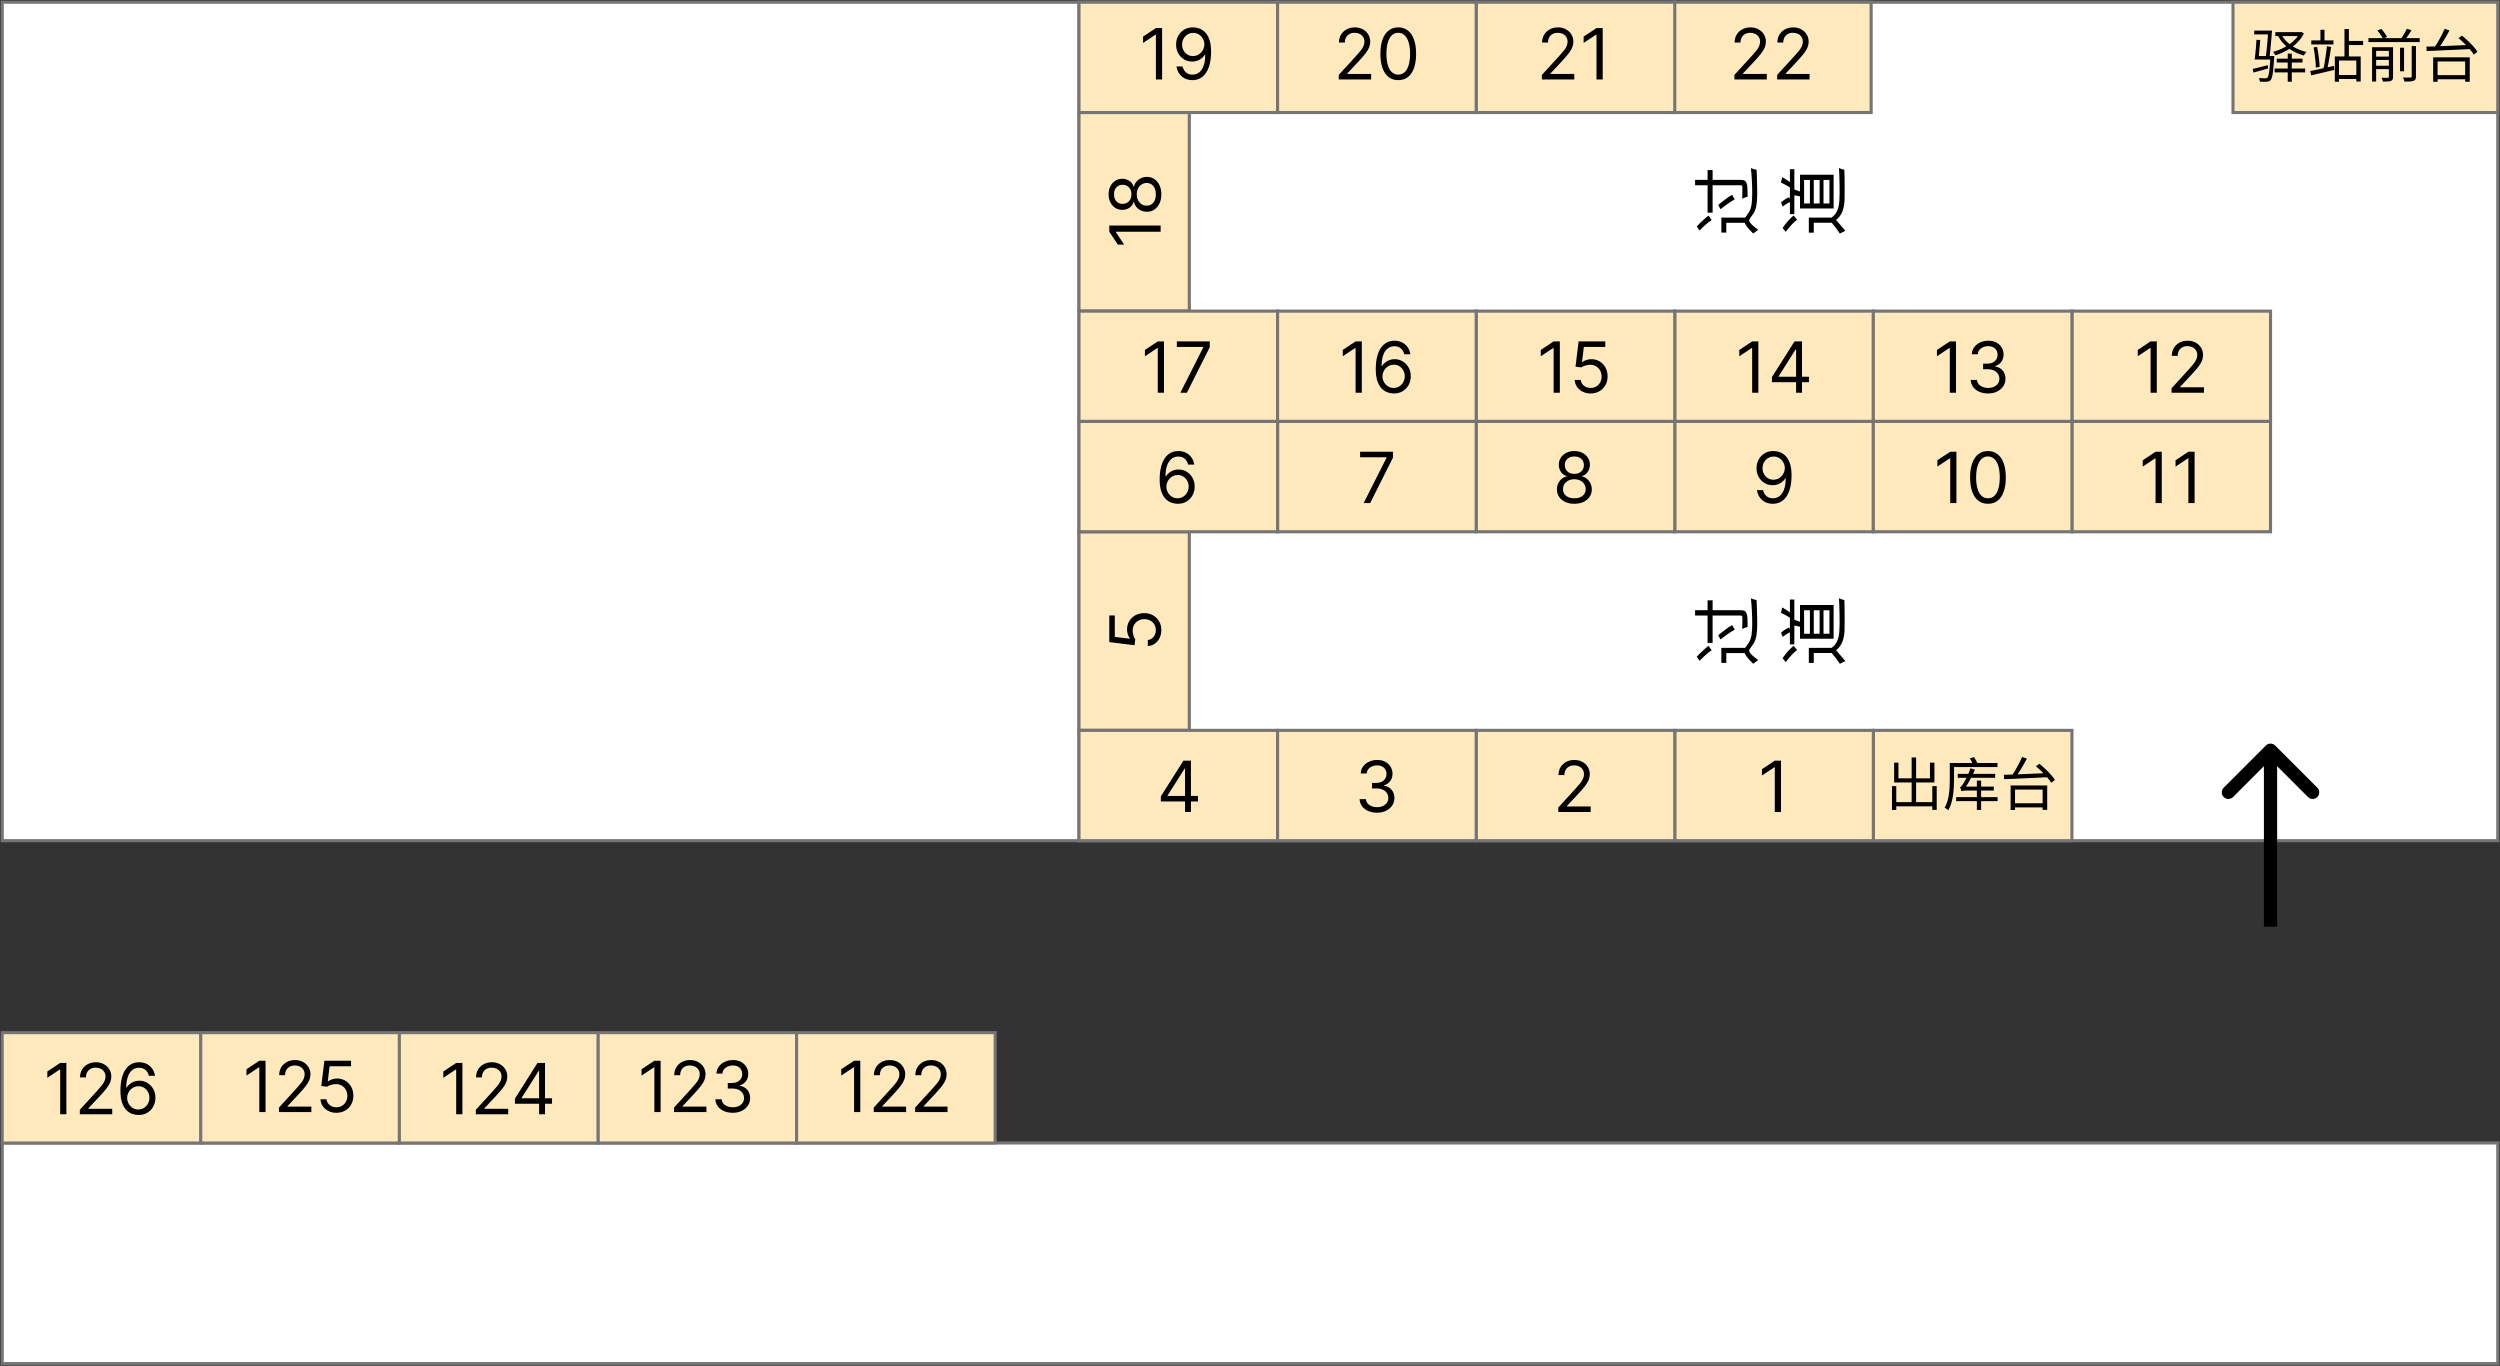 <svg width="1133" height="619" viewBox="0 0 1133 619" fill="none" xmlns="http://www.w3.org/2000/svg">
<rect x="0" y="0" width="1133" height="619" fill="#333333" stroke="none"/>
<rect x="489" y="1" width="643" height="380" fill="white" stroke="#757575" stroke-width="1.413"/>
<rect x="1" y="1" width="488" height="380" fill="white" stroke="#757575" stroke-width="1.413"/>
<rect x="1" y="518" width="1131" height="100" fill="white" stroke="#757575" stroke-width="1.413"/>
<rect x="849" y="331" width="90" height="50" fill="#FFE9BD" stroke="#757575" stroke-width="1.413"/>
<rect x="1012" y="1" width="120" height="50" fill="#FFE9BD" stroke="#757575" stroke-width="1.413"/>
<path d="M858.4 363.518H876.756V365.442H858.4V363.518ZM866.356 343.29H868.384L868.384 364.636H866.356L866.356 343.29ZM857.438 356.29H859.388V367.08H857.438V356.29ZM875.716 356.29H877.718V367.028H875.716V356.29ZM858.426 345.63H860.376V352.728H874.65V345.63H876.678V354.6H858.426L858.426 345.63ZM887.26 350.726L904.212 350.726V352.494L887.26 352.494V350.726ZM886.532 361.256L905.304 361.256V363.076L886.532 363.076V361.256ZM895.918 353.768H897.842L897.842 367.054H895.918L895.918 353.768ZM888.95 358.63C888.915 358.491 888.855 358.309 888.768 358.084C888.699 357.841 888.621 357.599 888.534 357.356C888.447 357.113 888.361 356.905 888.274 356.732C888.517 356.68 888.751 356.524 888.976 356.264C889.201 355.987 889.444 355.631 889.704 355.198C889.843 355.007 890.042 354.678 890.302 354.21C890.579 353.725 890.883 353.161 891.212 352.52C891.541 351.861 891.862 351.159 892.174 350.414C892.503 349.669 892.789 348.915 893.032 348.152L895.034 348.854C894.601 349.894 894.115 350.943 893.578 352C893.058 353.04 892.512 354.037 891.94 354.99C891.368 355.926 890.805 356.775 890.25 357.538V357.564C890.25 357.564 890.181 357.599 890.042 357.668C889.921 357.737 889.773 357.833 889.6 357.954C889.427 358.058 889.271 358.171 889.132 358.292C889.011 358.413 888.95 358.526 888.95 358.63ZM888.95 358.63V357.096L890.068 356.498H903.588V358.266H891.394C890.735 358.266 890.189 358.301 889.756 358.37C889.34 358.439 889.071 358.526 888.95 358.63ZM884.608 345.786L905.252 345.786V347.632L884.608 347.632V345.786ZM883.646 345.786H885.57V353.3C885.57 354.305 885.535 355.406 885.466 356.602C885.414 357.798 885.301 359.029 885.128 360.294C884.955 361.542 884.695 362.755 884.348 363.934C884.001 365.113 883.542 366.205 882.97 367.21C882.866 367.089 882.71 366.95 882.502 366.794C882.294 366.655 882.086 366.517 881.878 366.378C881.67 366.239 881.479 366.144 881.306 366.092C881.843 365.156 882.268 364.151 882.58 363.076C882.892 361.984 883.126 360.866 883.282 359.722C883.438 358.578 883.533 357.46 883.568 356.368C883.62 355.259 883.646 354.236 883.646 353.3V345.786ZM892.694 343.654L894.592 343.16C894.939 343.611 895.268 344.131 895.58 344.72C895.892 345.292 896.117 345.786 896.256 346.202L894.254 346.8C894.133 346.384 893.925 345.881 893.63 345.292C893.353 344.685 893.041 344.139 892.694 343.654ZM912.116 364.038H926.754V365.91H912.116V364.038ZM911.206 355.978H927.794L927.794 367.028H925.714V357.85H913.208V367.08H911.206V355.978ZM916.432 343.056L918.59 343.81C918.07 344.815 917.489 345.864 916.848 346.956C916.224 348.031 915.591 349.071 914.95 350.076C914.309 351.064 913.693 351.939 913.104 352.702L911.388 351.974C911.977 351.211 912.584 350.319 913.208 349.296C913.832 348.256 914.421 347.19 914.976 346.098C915.548 345.006 916.033 343.992 916.432 343.056ZM922.698 347.268L924.232 346.15C925.116 346.843 926.017 347.623 926.936 348.49C927.855 349.339 928.695 350.206 929.458 351.09C930.238 351.957 930.853 352.745 931.304 353.456L929.614 354.756C929.198 354.045 928.609 353.248 927.846 352.364C927.101 351.48 926.277 350.596 925.376 349.712C924.475 348.811 923.582 347.996 922.698 347.268ZM908.138 351.142C909.369 351.107 910.773 351.064 912.35 351.012C913.927 350.943 915.609 350.873 917.394 350.804C919.197 350.735 921.034 350.657 922.906 350.57C924.795 350.483 926.659 350.405 928.496 350.336L928.392 352.208C926.572 352.312 924.735 352.407 922.88 352.494C921.043 352.563 919.24 352.641 917.472 352.728C915.704 352.815 914.04 352.893 912.48 352.962C910.92 353.014 909.525 353.066 908.294 353.118L908.138 351.142Z" fill="black"/>
<path d="M1028.97 25.38L1030.69 25.38C1030.69 25.38 1030.69 25.484 1030.69 25.692C1030.69 25.9 1030.68 26.065 1030.66 26.186C1030.52 28.439 1030.37 30.251 1030.22 31.62C1030.08 32.989 1029.91 34.038 1029.72 34.766C1029.53 35.494 1029.31 36.005 1029.05 36.3C1028.82 36.56 1028.58 36.733 1028.32 36.82C1028.06 36.924 1027.74 36.993 1027.36 37.028C1027.01 37.063 1026.55 37.08 1025.98 37.08C1025.43 37.08 1024.83 37.054 1024.19 37.002C1024.17 36.777 1024.12 36.499 1024.03 36.17C1023.94 35.858 1023.83 35.598 1023.69 35.39C1024.33 35.442 1024.92 35.468 1025.46 35.468C1026.01 35.485 1026.41 35.494 1026.66 35.494C1026.86 35.494 1027.04 35.477 1027.18 35.442C1027.33 35.425 1027.46 35.347 1027.57 35.208C1027.79 35 1027.98 34.567 1028.14 33.908C1028.29 33.232 1028.44 32.235 1028.58 30.918C1028.72 29.583 1028.85 27.841 1028.97 25.692V25.38ZM1020.91 31.23C1021.79 31.039 1022.83 30.797 1024.03 30.502C1025.24 30.19 1026.48 29.861 1027.75 29.514L1027.93 31.022C1026.77 31.351 1025.62 31.681 1024.47 32.01C1023.33 32.322 1022.27 32.608 1021.3 32.868L1020.91 31.23ZM1021.61 13.862L1028.48 13.862V15.578L1021.61 15.578V13.862ZM1027.96 13.862L1029.67 13.862C1029.6 14.815 1029.52 15.829 1029.44 16.904C1029.35 17.979 1029.26 19.053 1029.15 20.128C1029.07 21.203 1028.97 22.225 1028.87 23.196C1028.78 24.149 1028.68 24.99 1028.58 25.718L1026.86 25.822C1026.97 25.059 1027.07 24.193 1027.18 23.222C1027.3 22.234 1027.4 21.203 1027.49 20.128C1027.59 19.036 1027.68 17.953 1027.75 16.878C1027.83 15.803 1027.9 14.798 1027.96 13.862ZM1022.63 18.022L1024.34 18.126C1024.27 19.079 1024.19 20.102 1024.08 21.194C1024 22.286 1023.9 23.343 1023.8 24.366C1023.69 25.371 1023.59 26.247 1023.48 26.992L1021.82 26.992C1021.92 26.229 1022.03 25.328 1022.13 24.288C1022.24 23.248 1022.33 22.182 1022.42 21.09C1022.5 19.981 1022.57 18.958 1022.63 18.022ZM1022.39 25.406L1029.15 25.406V26.992L1022.39 26.992V25.406ZM1031.18 14.564L1042.62 14.564V16.332L1031.18 16.332V14.564ZM1042.26 14.564H1042.59L1042.93 14.486L1044.13 15.11C1043.52 16.375 1042.75 17.528 1041.81 18.568C1040.9 19.608 1039.86 20.544 1038.69 21.376C1037.53 22.208 1036.31 22.936 1035.03 23.56C1033.76 24.167 1032.49 24.669 1031.21 25.068C1031.1 24.825 1030.95 24.548 1030.74 24.236C1030.53 23.924 1030.33 23.681 1030.14 23.508C1031.35 23.179 1032.58 22.745 1033.81 22.208C1035.04 21.653 1036.2 21.012 1037.29 20.284C1038.38 19.539 1039.35 18.715 1040.2 17.814C1041.07 16.913 1041.75 15.933 1042.26 14.876V14.564ZM1033.73 15.344C1034.42 16.679 1035.34 17.892 1036.48 18.984C1037.63 20.076 1038.95 21.012 1040.44 21.792C1041.94 22.555 1043.56 23.144 1045.3 23.56C1045.16 23.681 1045.01 23.837 1044.86 24.028C1044.7 24.219 1044.55 24.418 1044.41 24.626C1044.28 24.817 1044.16 24.999 1044.08 25.172C1042.31 24.669 1040.66 23.985 1039.14 23.118C1037.63 22.251 1036.28 21.211 1035.11 19.998C1033.93 18.767 1032.97 17.398 1032.22 15.89L1033.73 15.344ZM1031.83 26.576L1043.5 26.576V28.344L1031.83 28.344V26.576ZM1030.84 31.048L1044.7 31.048V32.816L1030.84 32.816V31.048ZM1036.8 24.288L1038.64 24.288V37.028L1036.8 37.028V24.288ZM1047.48 18.308L1057.52 18.308V20.154L1047.48 20.154V18.308ZM1051.62 13.498L1053.46 13.498V19.244L1051.62 19.244V13.498ZM1063.5 18.542L1070.96 18.542V20.414L1063.5 20.414V18.542ZM1059.03 33.986L1068.85 33.986V35.806L1059.03 35.806V33.986ZM1062.51 13.134L1064.51 13.134V26.394L1062.51 26.394V13.134ZM1058.14 25.588L1069.87 25.588V36.95H1067.89V27.434L1060.04 27.434V37.054H1058.14V25.588ZM1046.99 32.192C1047.89 32.019 1048.92 31.811 1050.08 31.568C1051.24 31.308 1052.48 31.031 1053.8 30.736C1055.12 30.441 1056.43 30.147 1057.73 29.852L1057.91 31.672C1056.68 31.949 1055.44 32.244 1054.19 32.556C1052.94 32.851 1051.74 33.137 1050.58 33.414C1049.43 33.674 1048.38 33.917 1047.43 34.142L1046.99 32.192ZM1048.5 21.506L1050.08 21.22C1050.31 22.173 1050.5 23.196 1050.65 24.288C1050.83 25.38 1050.97 26.455 1051.07 27.512C1051.17 28.552 1051.23 29.488 1051.23 30.32L1049.54 30.632C1049.54 29.8 1049.48 28.864 1049.38 27.824C1049.29 26.767 1049.17 25.692 1049.02 24.6C1048.86 23.508 1048.69 22.477 1048.5 21.506ZM1054.55 20.934L1056.45 21.298C1056.31 22.39 1056.14 23.551 1055.93 24.782C1055.74 25.995 1055.53 27.174 1055.31 28.318C1055.1 29.462 1054.89 30.459 1054.68 31.308L1053.05 30.944C1053.2 30.285 1053.35 29.54 1053.49 28.708C1053.64 27.876 1053.78 27.009 1053.9 26.108C1054.04 25.189 1054.16 24.288 1054.27 23.404C1054.39 22.52 1054.48 21.697 1054.55 20.934ZM1073.38 17.268L1096.62 17.268V19.062L1073.38 19.062V17.268ZM1076.06 25.64L1083.36 25.64V27.174L1076.06 27.174V25.64ZM1076.06 29.8L1083.36 29.8V31.334L1076.06 31.334V29.8ZM1087.7 21.636H1089.52V32.296L1087.7 32.296V21.636ZM1082.63 21.402L1084.53 21.402V34.844C1084.53 35.329 1084.46 35.711 1084.32 35.988C1084.2 36.265 1083.96 36.482 1083.6 36.638C1083.23 36.794 1082.76 36.889 1082.17 36.924C1081.59 36.959 1080.87 36.976 1079.98 36.976C1079.93 36.733 1079.83 36.439 1079.7 36.092C1079.57 35.763 1079.44 35.477 1079.31 35.234C1079.96 35.251 1080.56 35.26 1081.1 35.26C1081.64 35.277 1081.99 35.277 1082.17 35.26C1082.36 35.26 1082.48 35.225 1082.53 35.156C1082.6 35.087 1082.63 34.974 1082.63 34.818V21.402ZM1092.98 20.856L1094.91 20.856V34.662C1094.91 35.217 1094.83 35.641 1094.67 35.936C1094.52 36.248 1094.23 36.482 1093.81 36.638C1093.42 36.794 1092.88 36.889 1092.2 36.924C1091.54 36.976 1090.71 36.993 1089.71 36.976C1089.65 36.716 1089.56 36.404 1089.42 36.04C1089.28 35.693 1089.14 35.381 1089 35.104C1089.78 35.139 1090.49 35.156 1091.14 35.156C1091.78 35.156 1092.21 35.147 1092.44 35.13C1092.64 35.13 1092.78 35.095 1092.85 35.026C1092.94 34.957 1092.98 34.827 1092.98 34.636V20.856ZM1077.41 13.784L1079.23 13.134C1079.73 13.671 1080.22 14.287 1080.71 14.98C1081.2 15.673 1081.57 16.271 1081.83 16.774L1079.9 17.502C1079.7 16.999 1079.35 16.401 1078.86 15.708C1078.4 14.997 1077.91 14.356 1077.41 13.784ZM1090.8 13.03L1092.88 13.706C1092.39 14.521 1091.86 15.344 1091.29 16.176C1090.74 17.008 1090.23 17.727 1089.76 18.334L1088.02 17.71C1088.35 17.277 1088.68 16.791 1089.03 16.254C1089.38 15.699 1089.7 15.145 1089.99 14.59C1090.3 14.018 1090.57 13.498 1090.8 13.03ZM1075.02 21.402L1083.26 21.402V23.066L1076.86 23.066V36.95H1075.02V21.402ZM1103.62 34.038L1118.25 34.038V35.91L1103.62 35.91V34.038ZM1102.71 25.978L1119.29 25.978V37.028H1117.21V27.85L1104.71 27.85V37.08L1102.71 37.08V25.978ZM1107.93 13.056L1110.09 13.81C1109.57 14.815 1108.99 15.864 1108.35 16.956C1107.72 18.031 1107.09 19.071 1106.45 20.076C1105.81 21.064 1105.19 21.939 1104.6 22.702L1102.89 21.974C1103.48 21.211 1104.08 20.319 1104.71 19.296C1105.33 18.256 1105.92 17.19 1106.48 16.098C1107.05 15.006 1107.53 13.992 1107.93 13.056ZM1114.2 17.268L1115.73 16.15C1116.62 16.843 1117.52 17.623 1118.44 18.49C1119.35 19.339 1120.2 20.206 1120.96 21.09C1121.74 21.957 1122.35 22.745 1122.8 23.456L1121.11 24.756C1120.7 24.045 1120.11 23.248 1119.35 22.364C1118.6 21.48 1117.78 20.596 1116.88 19.712C1115.97 18.811 1115.08 17.996 1114.2 17.268ZM1099.64 21.142C1100.87 21.107 1102.27 21.064 1103.85 21.012C1105.43 20.943 1107.11 20.873 1108.89 20.804C1110.7 20.735 1112.53 20.657 1114.41 20.57C1116.3 20.483 1118.16 20.405 1120 20.336L1119.89 22.208C1118.07 22.312 1116.23 22.407 1114.38 22.494C1112.54 22.563 1110.74 22.641 1108.97 22.728C1107.2 22.815 1105.54 22.893 1103.98 22.962C1102.42 23.014 1101.02 23.066 1099.79 23.118L1099.64 21.142Z" fill="black"/>
<rect width="90" height="50" transform="matrix(1 -5.61079e-08 -5.51826e-08 -1 361 518)" fill="#FFE9BD" stroke="#757575" stroke-width="1.377"/>
<rect width="90" height="50" transform="matrix(1 -5.61079e-08 -5.51826e-08 -1 271 518)" fill="#FFE9BD" stroke="#757575" stroke-width="1.377"/>
<path d="M389.886 480.727L389.886 504L387.068 504L387.068 483.682L386.932 483.682L381.25 487.455L381.25 484.591L387.068 480.727L389.886 480.727ZM395.972 504L395.972 501.955L403.653 493.545C404.555 492.561 405.297 491.705 405.881 490.977C406.464 490.242 406.896 489.553 407.176 488.909C407.464 488.258 407.608 487.576 407.608 486.864C407.608 486.045 407.411 485.337 407.017 484.739C406.631 484.14 406.1 483.678 405.426 483.352C404.752 483.027 403.994 482.864 403.153 482.864C402.259 482.864 401.479 483.049 400.813 483.42C400.153 483.784 399.642 484.295 399.278 484.955C398.922 485.614 398.744 486.386 398.744 487.273L396.063 487.273C396.063 485.909 396.377 484.712 397.006 483.682C397.634 482.652 398.491 481.848 399.574 481.273C400.665 480.697 401.888 480.409 403.244 480.409C404.608 480.409 405.816 480.697 406.869 481.273C407.922 481.848 408.748 482.625 409.347 483.602C409.945 484.58 410.244 485.667 410.244 486.864C410.244 487.72 410.089 488.557 409.778 489.375C409.475 490.186 408.945 491.091 408.188 492.091C407.438 493.083 406.396 494.295 405.063 495.727L399.835 501.318L399.835 501.5L410.653 501.5L410.653 504L395.972 504ZM414.739 504L414.739 501.955L422.42 493.545C423.322 492.561 424.064 491.705 424.648 490.977C425.231 490.242 425.663 489.553 425.943 488.909C426.231 488.258 426.375 487.576 426.375 486.864C426.375 486.045 426.178 485.337 425.784 484.739C425.398 484.14 424.867 483.678 424.193 483.352C423.519 483.027 422.761 482.864 421.92 482.864C421.026 482.864 420.246 483.049 419.579 483.42C418.92 483.784 418.409 484.295 418.045 484.955C417.689 485.614 417.511 486.386 417.511 487.273L414.829 487.273C414.829 485.909 415.144 484.712 415.773 483.682C416.401 482.652 417.258 481.848 418.341 481.273C419.432 480.697 420.655 480.409 422.011 480.409C423.375 480.409 424.583 480.697 425.636 481.273C426.689 481.848 427.515 482.625 428.114 483.602C428.712 484.58 429.011 485.667 429.011 486.864C429.011 487.72 428.856 488.557 428.545 489.375C428.242 490.186 427.712 491.091 426.954 492.091C426.204 493.083 425.163 494.295 423.829 495.727L418.602 501.318L418.602 501.5L429.42 501.5L429.42 504L414.739 504Z" fill="black"/>
<path d="M299.386 480.727L299.386 504L296.568 504L296.568 483.682L296.432 483.682L290.75 487.455L290.75 484.591L296.568 480.727L299.386 480.727ZM305.472 504L305.472 501.955L313.153 493.545C314.055 492.561 314.797 491.705 315.381 490.977C315.964 490.242 316.396 489.553 316.676 488.909C316.964 488.258 317.108 487.576 317.108 486.864C317.108 486.045 316.911 485.337 316.517 484.739C316.131 484.14 315.6 483.678 314.926 483.352C314.252 483.027 313.494 482.864 312.653 482.864C311.759 482.864 310.979 483.049 310.313 483.42C309.653 483.784 309.142 484.295 308.778 484.955C308.422 485.614 308.244 486.386 308.244 487.273L305.563 487.273C305.563 485.909 305.877 484.712 306.506 483.682C307.134 482.652 307.991 481.848 309.074 481.273C310.165 480.697 311.388 480.409 312.744 480.409C314.108 480.409 315.316 480.697 316.369 481.273C317.422 481.848 318.248 482.625 318.847 483.602C319.445 484.58 319.744 485.667 319.744 486.864C319.744 487.72 319.589 488.557 319.278 489.375C318.975 490.186 318.445 491.091 317.688 492.091C316.938 493.083 315.896 494.295 314.563 495.727L309.335 501.318L309.335 501.5L320.153 501.5L320.153 504L305.472 504ZM332.102 504.318C330.602 504.318 329.265 504.061 328.091 503.545C326.924 503.03 325.996 502.314 325.307 501.398C324.625 500.473 324.254 499.402 324.193 498.182L327.057 498.182C327.117 498.932 327.375 499.58 327.829 500.125C328.284 500.663 328.879 501.08 329.614 501.375C330.348 501.67 331.163 501.818 332.057 501.818C333.057 501.818 333.943 501.644 334.716 501.295C335.489 500.947 336.095 500.462 336.534 499.841C336.973 499.22 337.193 498.5 337.193 497.682C337.193 496.826 336.981 496.072 336.557 495.42C336.133 494.761 335.511 494.246 334.693 493.875C333.875 493.504 332.875 493.318 331.693 493.318L329.829 493.318L329.829 490.818L331.693 490.818C332.617 490.818 333.428 490.652 334.125 490.318C334.829 489.985 335.379 489.515 335.773 488.909C336.174 488.303 336.375 487.591 336.375 486.773C336.375 485.985 336.201 485.299 335.852 484.716C335.504 484.133 335.011 483.678 334.375 483.352C333.746 483.027 333.004 482.864 332.148 482.864C331.345 482.864 330.587 483.011 329.875 483.307C329.17 483.595 328.595 484.015 328.148 484.568C327.701 485.114 327.458 485.773 327.42 486.545L324.693 486.545C324.739 485.326 325.106 484.258 325.795 483.341C326.485 482.417 327.386 481.697 328.5 481.182C329.621 480.667 330.852 480.409 332.193 480.409C333.633 480.409 334.867 480.701 335.898 481.284C336.928 481.86 337.72 482.621 338.273 483.568C338.826 484.515 339.102 485.538 339.102 486.636C339.102 487.947 338.758 489.064 338.068 489.989C337.386 490.913 336.458 491.553 335.284 491.909L335.284 492.091C336.754 492.333 337.901 492.958 338.727 493.966C339.553 494.966 339.966 496.205 339.966 497.682C339.966 498.947 339.621 500.083 338.932 501.091C338.25 502.091 337.318 502.879 336.136 503.455C334.955 504.03 333.61 504.318 332.102 504.318Z" fill="black"/>
<rect width="90" height="50" transform="matrix(1 -5.61079e-08 -5.51826e-08 -1 1 518)" fill="#FFE9BD" stroke="#757575" stroke-width="1.377"/>
<rect width="90" height="50" transform="matrix(1 -5.61079e-08 -5.51826e-08 -1 91 518)" fill="#FFE9BD" stroke="#757575" stroke-width="1.377"/>
<rect width="90" height="50" transform="matrix(1 -5.61079e-08 -5.51826e-08 -1 181 518)" fill="#FFE9BD" stroke="#757575" stroke-width="1.377"/>
<path d="M30.09 481.727L30.09 505L27.271 505L27.271 484.682L27.135 484.682L21.453 488.455L21.453 485.591L27.271 481.727L30.09 481.727ZM36.175 505L36.175 502.955L43.856 494.545C44.758 493.561 45.501 492.705 46.084 491.977C46.667 491.242 47.099 490.553 47.379 489.909C47.667 489.258 47.811 488.576 47.811 487.864C47.811 487.045 47.614 486.337 47.22 485.739C46.834 485.14 46.303 484.678 45.629 484.352C44.955 484.027 44.197 483.864 43.356 483.864C42.463 483.864 41.682 484.049 41.016 484.42C40.356 484.784 39.845 485.295 39.481 485.955C39.126 486.614 38.947 487.386 38.947 488.273L36.266 488.273C36.266 486.909 36.58 485.712 37.209 484.682C37.838 483.652 38.694 482.848 39.777 482.273C40.868 481.697 42.091 481.409 43.447 481.409C44.811 481.409 46.019 481.697 47.072 482.273C48.126 482.848 48.951 483.625 49.55 484.602C50.148 485.58 50.447 486.667 50.447 487.864C50.447 488.72 50.292 489.557 49.981 490.375C49.678 491.186 49.148 492.091 48.391 493.091C47.641 494.083 46.599 495.295 45.266 496.727L40.038 502.318L40.038 502.5L50.856 502.5L50.856 505L36.175 505ZM62.669 505.318C61.714 505.303 60.76 505.121 59.805 504.773C58.851 504.424 57.98 503.837 57.192 503.011C56.404 502.178 55.771 501.053 55.294 499.636C54.817 498.212 54.578 496.424 54.578 494.273C54.578 492.212 54.771 490.386 55.158 488.795C55.544 487.197 56.105 485.852 56.839 484.761C57.574 483.663 58.461 482.83 59.498 482.261C60.544 481.693 61.722 481.409 63.033 481.409C64.336 481.409 65.495 481.67 66.51 482.193C67.533 482.708 68.366 483.428 69.01 484.352C69.654 485.277 70.07 486.341 70.26 487.545L67.487 487.545C67.23 486.5 66.73 485.633 65.987 484.943C65.245 484.254 64.26 483.909 63.033 483.909C61.23 483.909 59.809 484.693 58.771 486.261C57.741 487.83 57.222 490.03 57.214 492.864L57.396 492.864C57.821 492.22 58.324 491.67 58.908 491.216C59.498 490.754 60.15 490.398 60.862 490.148C61.574 489.898 62.328 489.773 63.123 489.773C64.457 489.773 65.677 490.106 66.783 490.773C67.889 491.432 68.775 492.345 69.442 493.511C70.108 494.67 70.442 496 70.442 497.5C70.442 498.939 70.12 500.258 69.476 501.455C68.832 502.644 67.927 503.591 66.76 504.295C65.601 504.992 64.237 505.333 62.669 505.318ZM62.669 502.818C63.623 502.818 64.48 502.58 65.237 502.102C66.002 501.625 66.605 500.985 67.044 500.182C67.491 499.379 67.714 498.485 67.714 497.5C67.714 496.538 67.499 495.663 67.067 494.875C66.642 494.08 66.055 493.447 65.305 492.977C64.563 492.508 63.714 492.273 62.76 492.273C62.04 492.273 61.37 492.417 60.748 492.705C60.127 492.985 59.582 493.371 59.112 493.864C58.65 494.356 58.286 494.92 58.021 495.557C57.756 496.186 57.623 496.848 57.623 497.545C57.623 498.47 57.839 499.333 58.271 500.136C58.711 500.939 59.309 501.587 60.067 502.08C60.832 502.572 61.699 502.818 62.669 502.818Z" fill="black"/>
<path d="M120.34 480.727L120.34 504L117.521 504L117.521 483.682L117.385 483.682L111.703 487.455L111.703 484.591L117.521 480.727L120.34 480.727ZM126.425 504L126.425 501.955L134.107 493.545C135.008 492.561 135.75 491.705 136.334 490.977C136.917 490.242 137.349 489.553 137.629 488.909C137.917 488.258 138.061 487.576 138.061 486.864C138.061 486.045 137.864 485.337 137.47 484.739C137.084 484.14 136.554 483.678 135.879 483.352C135.205 483.027 134.447 482.864 133.607 482.864C132.713 482.864 131.932 483.049 131.266 483.42C130.607 483.784 130.095 484.295 129.732 484.955C129.375 485.614 129.197 486.386 129.197 487.273L126.516 487.273C126.516 485.909 126.83 484.712 127.459 483.682C128.088 482.652 128.944 481.848 130.027 481.273C131.118 480.697 132.341 480.409 133.697 480.409C135.061 480.409 136.269 480.697 137.322 481.273C138.375 481.848 139.201 482.625 139.8 483.602C140.398 484.58 140.697 485.667 140.697 486.864C140.697 487.72 140.542 488.557 140.232 489.375C139.929 490.186 139.398 491.091 138.641 492.091C137.891 493.083 136.849 494.295 135.516 495.727L130.288 501.318L130.288 501.5L141.107 501.5L141.107 504L126.425 504ZM152.464 504.318C151.131 504.318 149.93 504.053 148.862 503.523C147.794 502.992 146.938 502.265 146.294 501.341C145.65 500.417 145.298 499.364 145.237 498.182L147.964 498.182C148.071 499.235 148.548 500.106 149.396 500.795C150.252 501.477 151.275 501.818 152.464 501.818C153.419 501.818 154.267 501.595 155.01 501.148C155.76 500.701 156.347 500.087 156.771 499.307C157.203 498.519 157.419 497.629 157.419 496.636C157.419 495.621 157.196 494.716 156.749 493.92C156.309 493.117 155.703 492.485 154.93 492.023C154.158 491.561 153.275 491.326 152.283 491.318C151.571 491.311 150.839 491.42 150.089 491.648C149.339 491.867 148.722 492.152 148.237 492.5L145.601 492.182L147.01 480.727L159.101 480.727L159.101 483.227L149.374 483.227L148.555 490.091L148.692 490.091C149.169 489.712 149.767 489.398 150.487 489.148C151.207 488.898 151.957 488.773 152.737 488.773C154.161 488.773 155.43 489.114 156.544 489.795C157.665 490.47 158.544 491.394 159.18 492.568C159.824 493.742 160.146 495.083 160.146 496.591C160.146 498.076 159.813 499.402 159.146 500.568C158.487 501.727 157.578 502.644 156.419 503.318C155.26 503.985 153.942 504.318 152.464 504.318Z" fill="black"/>
<path d="M209.558 481.727L209.558 505L206.74 505L206.74 484.682L206.604 484.682L200.922 488.455L200.922 485.591L206.74 481.727L209.558 481.727ZM215.643 505L215.643 502.955L223.325 494.545C224.227 493.561 224.969 492.705 225.553 491.977C226.136 491.242 226.568 490.553 226.848 489.909C227.136 489.258 227.28 488.576 227.28 487.864C227.28 487.045 227.083 486.337 226.689 485.739C226.303 485.14 225.772 484.678 225.098 484.352C224.424 484.027 223.666 483.864 222.825 483.864C221.931 483.864 221.151 484.049 220.484 484.42C219.825 484.784 219.314 485.295 218.95 485.955C218.594 486.614 218.416 487.386 218.416 488.273L215.734 488.273C215.734 486.909 216.049 485.712 216.678 484.682C217.306 483.652 218.162 482.848 219.246 482.273C220.337 481.697 221.56 481.409 222.916 481.409C224.28 481.409 225.488 481.697 226.541 482.273C227.594 482.848 228.42 483.625 229.018 484.602C229.617 485.58 229.916 486.667 229.916 487.864C229.916 488.72 229.761 489.557 229.45 490.375C229.147 491.186 228.617 492.091 227.859 493.091C227.109 494.083 226.068 495.295 224.734 496.727L219.507 502.318L219.507 502.5L230.325 502.5L230.325 505L215.643 505ZM233.365 500.227L233.365 497.909L243.592 481.727L245.274 481.727L245.274 485.318L244.138 485.318L236.41 497.545L236.41 497.727L250.183 497.727L250.183 500.227L233.365 500.227ZM244.32 505L244.32 499.523L244.32 498.443L244.32 481.727L247.001 481.727L247.001 505L244.32 505Z" fill="black"/>
<rect width="90" height="50" transform="matrix(-4.37114e-08 -1 -1 4.37114e-08 539 141)" fill="#FFE9BD" stroke="#757575" stroke-width="1.413"/>
<rect width="90" height="50" transform="matrix(1 0 0 -1 489 51)" fill="#FFE9BD" stroke="#757575" stroke-width="1.413"/>
<rect width="90" height="50" transform="matrix(1 0 0 -1 758 51)" fill="#FFE9BD" stroke="#757575" stroke-width="1.413"/>
<rect width="90" height="50" transform="matrix(1 0 0 -1 669 51)" fill="#FFE9BD" stroke="#757575" stroke-width="1.413"/>
<rect width="90" height="50" transform="matrix(1 0 0 -1 579 51)" fill="#FFE9BD" stroke="#757575" stroke-width="1.413"/>
<path d="M526.669 12.727V36H523.851V15.682H523.714L518.033 19.454V16.591L523.851 12.727L526.669 12.727ZM540.771 12.409C541.726 12.417 542.68 12.598 543.635 12.954C544.589 13.311 545.461 13.902 546.249 14.727C547.036 15.546 547.669 16.663 548.146 18.079C548.624 19.496 548.862 21.273 548.862 23.409C548.862 25.477 548.665 27.314 548.271 28.921C547.885 30.519 547.324 31.867 546.589 32.966C545.862 34.064 544.976 34.898 543.93 35.466C542.893 36.034 541.718 36.318 540.408 36.318C539.105 36.318 537.942 36.061 536.919 35.545C535.904 35.023 535.071 34.299 534.419 33.375C533.775 32.443 533.362 31.364 533.18 30.136L535.953 30.136C536.203 31.204 536.699 32.087 537.442 32.784C538.192 33.474 539.18 33.818 540.408 33.818C542.203 33.818 543.62 33.034 544.658 31.466C545.703 29.898 546.226 27.682 546.226 24.818H546.044C545.62 25.454 545.116 26.004 544.533 26.466C543.949 26.928 543.302 27.284 542.589 27.534C541.877 27.784 541.12 27.909 540.317 27.909C538.983 27.909 537.76 27.579 536.646 26.921C535.54 26.254 534.654 25.341 533.987 24.182C533.328 23.015 532.999 21.682 532.999 20.182C532.999 18.758 533.317 17.454 533.953 16.273C534.597 15.083 535.499 14.136 536.658 13.432C537.824 12.727 539.196 12.386 540.771 12.409ZM540.771 14.909C539.817 14.909 538.957 15.148 538.192 15.625C537.434 16.095 536.832 16.731 536.385 17.534C535.946 18.329 535.726 19.212 535.726 20.182C535.726 21.151 535.938 22.034 536.362 22.829C536.794 23.617 537.381 24.246 538.124 24.716C538.874 25.178 539.726 25.409 540.68 25.409C541.4 25.409 542.071 25.269 542.692 24.989C543.313 24.701 543.855 24.311 544.317 23.818C544.786 23.318 545.154 22.754 545.419 22.125C545.684 21.489 545.817 20.826 545.817 20.136C545.817 19.227 545.597 18.375 545.158 17.579C544.726 16.784 544.127 16.14 543.362 15.648C542.605 15.155 541.741 14.909 540.771 14.909Z" fill="black"/>
<path d="M502.727 102.206L526 102.206L526 105.024L505.682 105.024L505.682 105.161L509.455 110.842L506.591 110.842L502.727 105.024L502.727 102.206ZM526.318 88.058C526.318 89.619 526.042 90.998 525.489 92.195C524.928 93.384 524.159 94.312 523.182 94.979C522.197 95.645 521.076 95.975 519.818 95.967C518.833 95.975 517.924 95.782 517.091 95.388C516.25 94.994 515.549 94.456 514.989 93.774C514.42 93.085 514.061 92.316 513.909 91.467L513.773 91.467C513.485 92.581 512.86 93.467 511.898 94.126C510.928 94.785 509.826 95.111 508.591 95.104C507.409 95.111 506.352 94.812 505.42 94.206C504.489 93.6 503.754 92.767 503.216 91.706C502.678 90.638 502.409 89.422 502.409 88.058C502.409 86.71 502.678 85.505 503.216 84.445C503.754 83.384 504.489 82.551 505.42 81.945C506.352 81.331 507.409 81.02 508.591 81.013C509.826 81.02 510.928 81.358 511.898 82.024C512.86 82.683 513.485 83.558 513.773 84.649L513.909 84.649C514.061 83.808 514.42 83.051 514.989 82.376C515.549 81.702 516.25 81.164 517.091 80.763C517.924 80.361 518.833 80.157 519.818 80.149C521.076 80.157 522.197 80.498 523.182 81.172C524.159 81.838 524.928 82.767 525.489 83.956C526.042 85.138 526.318 86.505 526.318 88.058ZM523.818 88.058C523.818 87.005 523.648 86.096 523.307 85.331C522.966 84.566 522.485 83.975 521.864 83.558C521.242 83.142 520.515 82.93 519.682 82.922C518.803 82.93 518.027 83.157 517.352 83.604C516.678 84.051 516.148 84.66 515.761 85.433C515.375 86.198 515.182 87.073 515.182 88.058C515.182 89.051 515.375 89.937 515.761 90.717C516.148 91.49 516.678 92.1 517.352 92.547C518.027 92.986 518.803 93.202 519.682 93.195C520.515 93.202 521.242 93.001 521.864 92.592C522.485 92.176 522.966 91.581 523.307 90.808C523.648 90.035 523.818 89.119 523.818 88.058ZM512.773 88.058C512.773 87.225 512.606 86.486 512.273 85.842C511.939 85.191 511.473 84.68 510.875 84.308C510.277 83.937 509.576 83.748 508.773 83.74C507.985 83.748 507.299 83.933 506.716 84.297C506.125 84.66 505.67 85.164 505.352 85.808C505.027 86.452 504.864 87.202 504.864 88.058C504.864 88.93 505.027 89.691 505.352 90.342C505.67 90.994 506.125 91.498 506.716 91.854C507.299 92.21 507.985 92.384 508.773 92.376C509.576 92.384 510.277 92.206 510.875 91.842C511.473 91.471 511.939 90.96 512.273 90.308C512.606 89.657 512.773 88.907 512.773 88.058Z" fill="black"/>
<path d="M606.722 36V33.955L614.403 25.546C615.305 24.561 616.047 23.704 616.631 22.977C617.214 22.242 617.646 21.553 617.926 20.909C618.214 20.258 618.358 19.576 618.358 18.864C618.358 18.046 618.161 17.337 617.767 16.739C617.381 16.14 616.85 15.678 616.176 15.352C615.502 15.027 614.744 14.864 613.903 14.864C613.009 14.864 612.229 15.049 611.563 15.421C610.903 15.784 610.392 16.296 610.028 16.954C609.672 17.614 609.494 18.386 609.494 19.273L606.813 19.273C606.813 17.909 607.127 16.712 607.756 15.682C608.384 14.652 609.241 13.848 610.324 13.273C611.415 12.697 612.638 12.409 613.994 12.409C615.358 12.409 616.566 12.697 617.619 13.273C618.672 13.848 619.498 14.625 620.097 15.602C620.695 16.579 620.994 17.667 620.994 18.864C620.994 19.72 620.839 20.557 620.528 21.375C620.225 22.186 619.695 23.091 618.938 24.091C618.188 25.083 617.146 26.296 615.813 27.727L610.585 33.318V33.5L621.403 33.5V36L606.722 36ZM633.687 36.318C631.975 36.318 630.517 35.852 629.312 34.92C628.108 33.981 627.187 32.621 626.551 30.841C625.915 29.053 625.597 26.894 625.597 24.364C625.597 21.849 625.915 19.701 626.551 17.921C627.195 16.133 628.119 14.769 629.324 13.829C630.536 12.883 631.991 12.409 633.687 12.409C635.384 12.409 636.835 12.883 638.04 13.829C639.252 14.769 640.176 16.133 640.812 17.921C641.456 19.701 641.778 21.849 641.778 24.364C641.778 26.894 641.46 29.053 640.824 30.841C640.187 32.621 639.267 33.981 638.062 34.92C636.858 35.852 635.4 36.318 633.687 36.318ZM633.687 33.818C635.384 33.818 636.703 33 637.642 31.364C638.581 29.727 639.051 27.394 639.051 24.364C639.051 22.349 638.835 20.633 638.403 19.216C637.979 17.799 637.366 16.72 636.562 15.977C635.767 15.235 634.809 14.864 633.687 14.864C632.006 14.864 630.691 15.693 629.744 17.352C628.797 19.004 628.324 21.341 628.324 24.364C628.324 26.379 628.536 28.091 628.96 29.5C629.384 30.909 629.994 31.981 630.79 32.716C631.593 33.451 632.559 33.818 633.687 33.818Z" fill="black"/>
<path d="M698.784 36V33.955L706.466 25.546C707.367 24.561 708.11 23.704 708.693 22.977C709.277 22.242 709.708 21.553 709.989 20.909C710.277 20.258 710.42 19.576 710.42 18.864C710.42 18.046 710.223 17.337 709.83 16.739C709.443 16.14 708.913 15.678 708.239 15.352C707.564 15.027 706.807 14.864 705.966 14.864C705.072 14.864 704.292 15.049 703.625 15.421C702.966 15.784 702.455 16.296 702.091 16.954C701.735 17.614 701.557 18.386 701.557 19.273H698.875C698.875 17.909 699.189 16.712 699.818 15.682C700.447 14.652 701.303 13.848 702.386 13.273C703.477 12.697 704.701 12.409 706.057 12.409C707.42 12.409 708.629 12.697 709.682 13.273C710.735 13.848 711.561 14.625 712.159 15.602C712.758 16.579 713.057 17.667 713.057 18.864C713.057 19.72 712.902 20.557 712.591 21.375C712.288 22.186 711.758 23.091 711 24.091C710.25 25.083 709.208 26.296 707.875 27.727L702.648 33.318V33.5L713.466 33.5V36L698.784 36ZM726.341 12.727V36L723.523 36V15.682H723.386L717.705 19.454V16.591L723.523 12.727L726.341 12.727Z" fill="black"/>
<path d="M786.034 36V33.955L793.716 25.546C794.617 24.561 795.36 23.704 795.943 22.977C796.527 22.242 796.958 21.553 797.239 20.909C797.527 20.258 797.67 19.576 797.67 18.864C797.67 18.046 797.473 17.337 797.08 16.739C796.693 16.14 796.163 15.678 795.489 15.352C794.814 15.027 794.057 14.864 793.216 14.864C792.322 14.864 791.542 15.049 790.875 15.421C790.216 15.784 789.705 16.296 789.341 16.954C788.985 17.614 788.807 18.386 788.807 19.273L786.125 19.273C786.125 17.909 786.439 16.712 787.068 15.682C787.697 14.652 788.553 13.848 789.636 13.273C790.727 12.697 791.951 12.409 793.307 12.409C794.67 12.409 795.879 12.697 796.932 13.273C797.985 13.848 798.811 14.625 799.409 15.602C800.008 16.579 800.307 17.667 800.307 18.864C800.307 19.72 800.152 20.557 799.841 21.375C799.538 22.186 799.008 23.091 798.25 24.091C797.5 25.083 796.458 26.296 795.125 27.727L789.898 33.318V33.5L800.716 33.5V36L786.034 36ZM805.409 36V33.955L813.091 25.546C813.992 24.561 814.735 23.704 815.318 22.977C815.902 22.242 816.333 21.553 816.614 20.909C816.902 20.258 817.045 19.576 817.045 18.864C817.045 18.046 816.848 17.337 816.455 16.739C816.068 16.14 815.538 15.678 814.864 15.352C814.189 15.027 813.432 14.864 812.591 14.864C811.697 14.864 810.917 15.049 810.25 15.421C809.591 15.784 809.08 16.296 808.716 16.954C808.36 17.614 808.182 18.386 808.182 19.273H805.5C805.5 17.909 805.814 16.712 806.443 15.682C807.072 14.652 807.928 13.848 809.011 13.273C810.102 12.697 811.326 12.409 812.682 12.409C814.045 12.409 815.254 12.697 816.307 13.273C817.36 13.848 818.186 14.625 818.784 15.602C819.383 16.579 819.682 17.667 819.682 18.864C819.682 19.72 819.527 20.557 819.216 21.375C818.913 22.186 818.383 23.091 817.625 24.091C816.875 25.083 815.833 26.296 814.5 27.727L809.273 33.318V33.5L820.091 33.5V36L805.409 36Z" fill="black"/>
<rect width="90" height="50" transform="matrix(1 0 0 -1 489 191)" fill="#FFE9BD" stroke="#757575" stroke-width="1.413"/>
<rect width="90" height="50" transform="matrix(1 0 0 -1 759 191)" fill="#FFE9BD" stroke="#757575" stroke-width="1.413"/>
<rect width="90" height="50" transform="matrix(1 0 0 -1 669 191)" fill="#FFE9BD" stroke="#757575" stroke-width="1.413"/>
<rect width="90" height="50" transform="matrix(1 0 0 -1 579 191)" fill="#FFE9BD" stroke="#757575" stroke-width="1.413"/>
<path d="M527.513 154.727V178H524.695V157.682H524.558L518.876 161.455V158.591L524.695 154.727H527.513ZM534.933 178L545.342 157.409V157.227H533.342V154.727H548.251V157.364L537.888 178H534.933Z" fill="black"/>
<path d="M617.169 154.727V178L614.351 178V157.682H614.214L608.533 161.455V158.591L614.351 154.727L617.169 154.727ZM631.589 178.318C630.635 178.303 629.68 178.121 628.726 177.773C627.771 177.424 626.9 176.837 626.112 176.011C625.324 175.178 624.692 174.053 624.214 172.636C623.737 171.212 623.499 169.424 623.499 167.273C623.499 165.212 623.692 163.386 624.078 161.795C624.464 160.197 625.025 158.852 625.76 157.761C626.495 156.663 627.381 155.83 628.419 155.261C629.464 154.693 630.643 154.409 631.953 154.409C633.256 154.409 634.415 154.67 635.43 155.193C636.453 155.708 637.286 156.428 637.93 157.352C638.574 158.277 638.991 159.341 639.18 160.545L636.408 160.545C636.15 159.5 635.65 158.633 634.908 157.943C634.165 157.254 633.18 156.909 631.953 156.909C630.15 156.909 628.73 157.693 627.692 159.261C626.661 160.83 626.143 163.03 626.135 165.864H626.317C626.741 165.22 627.245 164.67 627.828 164.216C628.419 163.754 629.071 163.398 629.783 163.148C630.495 162.898 631.249 162.773 632.044 162.773C633.377 162.773 634.597 163.106 635.703 163.773C636.809 164.432 637.696 165.345 638.362 166.511C639.029 167.67 639.362 169 639.362 170.5C639.362 171.939 639.04 173.258 638.396 174.455C637.752 175.644 636.847 176.591 635.68 177.295C634.521 177.992 633.158 178.333 631.589 178.318ZM631.589 175.818C632.544 175.818 633.4 175.58 634.158 175.102C634.923 174.625 635.525 173.985 635.964 173.182C636.411 172.379 636.635 171.485 636.635 170.5C636.635 169.538 636.419 168.663 635.987 167.875C635.563 167.08 634.976 166.447 634.226 165.977C633.483 165.508 632.635 165.273 631.68 165.273C630.961 165.273 630.29 165.417 629.669 165.705C629.048 165.985 628.502 166.371 628.033 166.864C627.571 167.356 627.207 167.92 626.942 168.557C626.677 169.186 626.544 169.848 626.544 170.545C626.544 171.47 626.76 172.333 627.192 173.136C627.631 173.939 628.23 174.587 628.987 175.08C629.752 175.572 630.62 175.818 631.589 175.818Z" fill="black"/>
<path d="M706.919 154.727V178H704.101V157.682H703.964L698.283 161.455V158.591L704.101 154.727H706.919ZM720.885 178.318C719.552 178.318 718.351 178.053 717.283 177.523C716.214 176.992 715.358 176.265 714.714 175.341C714.071 174.417 713.718 173.364 713.658 172.182H716.385C716.491 173.235 716.968 174.106 717.817 174.795C718.673 175.477 719.696 175.818 720.885 175.818C721.839 175.818 722.688 175.595 723.43 175.148C724.18 174.701 724.768 174.087 725.192 173.307C725.624 172.519 725.839 171.629 725.839 170.636C725.839 169.621 725.616 168.716 725.169 167.92C724.73 167.117 724.124 166.485 723.351 166.023C722.578 165.561 721.696 165.326 720.703 165.318C719.991 165.311 719.26 165.42 718.51 165.648C717.76 165.867 717.143 166.152 716.658 166.5L714.021 166.182L715.43 154.727H727.521V157.227H717.794L716.976 164.091H717.112C717.589 163.712 718.188 163.398 718.908 163.148C719.627 162.898 720.377 162.773 721.158 162.773C722.582 162.773 723.851 163.114 724.964 163.795C726.086 164.47 726.964 165.394 727.601 166.568C728.245 167.742 728.567 169.083 728.567 170.591C728.567 172.076 728.233 173.402 727.567 174.568C726.908 175.727 725.999 176.644 724.839 177.318C723.68 177.985 722.362 178.318 720.885 178.318Z" fill="black"/>
<path d="M796.888 154.727V178H794.07V157.682H793.933L788.251 161.455V158.591L794.07 154.727L796.888 154.727ZM803.036 173.227V170.909L813.263 154.727H814.945V158.318H813.808L806.081 170.545V170.727H819.854L819.854 173.227H803.036ZM813.99 178V172.523L813.99 171.443V154.727H816.672L816.672 178H813.99Z" fill="black"/>
<rect width="90" height="50" transform="matrix(1 0 0 -1 939 191)" fill="#FFE9BD" stroke="#757575" stroke-width="1.413"/>
<rect width="90" height="50" transform="matrix(1 0 0 -1 849 191)" fill="#FFE9BD" stroke="#757575" stroke-width="1.413"/>
<path d="M886.466 154.727V178H883.648V157.682H883.511L877.83 161.455V158.591L883.648 154.727H886.466ZM901.023 178.318C899.523 178.318 898.186 178.061 897.011 177.545C895.845 177.03 894.917 176.314 894.227 175.398C893.545 174.473 893.174 173.402 893.114 172.182H895.977C896.038 172.932 896.295 173.58 896.75 174.125C897.205 174.663 897.799 175.08 898.534 175.375C899.269 175.67 900.083 175.818 900.977 175.818C901.977 175.818 902.864 175.644 903.636 175.295C904.409 174.947 905.015 174.462 905.455 173.841C905.894 173.22 906.114 172.5 906.114 171.682C906.114 170.826 905.902 170.072 905.477 169.42C905.053 168.761 904.432 168.246 903.614 167.875C902.795 167.504 901.795 167.318 900.614 167.318H898.75V164.818H900.614C901.538 164.818 902.348 164.652 903.045 164.318C903.75 163.985 904.299 163.515 904.693 162.909C905.095 162.303 905.295 161.591 905.295 160.773C905.295 159.985 905.121 159.299 904.773 158.716C904.424 158.133 903.932 157.678 903.295 157.352C902.667 157.027 901.924 156.864 901.068 156.864C900.265 156.864 899.508 157.011 898.795 157.307C898.091 157.595 897.515 158.015 897.068 158.568C896.621 159.114 896.379 159.773 896.341 160.545H893.614C893.659 159.326 894.027 158.258 894.716 157.341C895.405 156.417 896.307 155.697 897.42 155.182C898.542 154.667 899.773 154.409 901.114 154.409C902.553 154.409 903.788 154.701 904.818 155.284C905.848 155.86 906.64 156.621 907.193 157.568C907.746 158.515 908.023 159.538 908.023 160.636C908.023 161.947 907.678 163.064 906.989 163.989C906.307 164.913 905.379 165.553 904.205 165.909V166.091C905.674 166.333 906.822 166.958 907.648 167.966C908.473 168.966 908.886 170.205 908.886 171.682C908.886 172.947 908.542 174.083 907.852 175.091C907.17 176.091 906.239 176.879 905.057 177.455C903.875 178.03 902.53 178.318 901.023 178.318Z" fill="black"/>
<path d="M977.466 154.727V178H974.648V157.682H974.511L968.83 161.455V158.591L974.648 154.727L977.466 154.727ZM984.159 178V175.955L991.841 167.545C992.742 166.561 993.485 165.705 994.068 164.977C994.652 164.242 995.083 163.553 995.364 162.909C995.652 162.258 995.795 161.576 995.795 160.864C995.795 160.045 995.598 159.337 995.205 158.739C994.818 158.14 994.288 157.678 993.614 157.352C992.939 157.027 992.182 156.864 991.341 156.864C990.447 156.864 989.667 157.049 989 157.42C988.341 157.784 987.83 158.295 987.466 158.955C987.11 159.614 986.932 160.386 986.932 161.273H984.25C984.25 159.909 984.564 158.712 985.193 157.682C985.822 156.652 986.678 155.848 987.761 155.273C988.852 154.697 990.076 154.409 991.432 154.409C992.795 154.409 994.004 154.697 995.057 155.273C996.11 155.848 996.936 156.625 997.534 157.602C998.133 158.58 998.432 159.667 998.432 160.864C998.432 161.72 998.277 162.557 997.966 163.375C997.663 164.186 997.133 165.091 996.375 166.091C995.625 167.083 994.583 168.295 993.25 169.727L988.023 175.318V175.5H998.841V178H984.159Z" fill="black"/>
<rect width="90" height="50" transform="matrix(1 0 0 -1 759 241)" fill="#FFE9BD" stroke="#757575" stroke-width="1.413"/>
<rect width="90" height="50" transform="matrix(1 0 0 -1 669 241)" fill="#FFE9BD" stroke="#757575" stroke-width="1.413"/>
<rect width="90" height="50" transform="matrix(1 0 0 -1 579 241)" fill="#FFE9BD" stroke="#757575" stroke-width="1.413"/>
<path d="M617.996 228L628.405 207.409V207.227H616.405V204.727H631.314V207.364L620.95 228H617.996Z" fill="black"/>
<path d="M713.504 228.318C711.944 228.318 710.565 228.042 709.368 227.489C708.179 226.928 707.25 226.159 706.584 225.182C705.917 224.197 705.588 223.076 705.595 221.818C705.588 220.833 705.781 219.924 706.175 219.091C706.569 218.25 707.107 217.549 707.788 216.989C708.478 216.42 709.247 216.061 710.095 215.909V215.773C708.982 215.485 708.095 214.86 707.436 213.898C706.777 212.928 706.451 211.826 706.459 210.591C706.451 209.409 706.75 208.352 707.357 207.42C707.963 206.489 708.796 205.754 709.857 205.216C710.925 204.678 712.141 204.409 713.504 204.409C714.853 204.409 716.057 204.678 717.118 205.216C718.179 205.754 719.012 206.489 719.618 207.42C720.232 208.352 720.542 209.409 720.55 210.591C720.542 211.826 720.205 212.928 719.538 213.898C718.879 214.86 718.004 215.485 716.913 215.773V215.909C717.754 216.061 718.512 216.42 719.186 216.989C719.86 217.549 720.398 218.25 720.8 219.091C721.201 219.924 721.406 220.833 721.413 221.818C721.406 223.076 721.065 224.197 720.391 225.182C719.724 226.159 718.796 226.928 717.607 227.489C716.425 228.042 715.057 228.318 713.504 228.318ZM713.504 225.818C714.557 225.818 715.466 225.648 716.232 225.307C716.997 224.966 717.588 224.485 718.004 223.864C718.421 223.242 718.633 222.515 718.641 221.682C718.633 220.803 718.406 220.027 717.959 219.352C717.512 218.678 716.902 218.148 716.129 217.761C715.364 217.375 714.489 217.182 713.504 217.182C712.512 217.182 711.625 217.375 710.845 217.761C710.072 218.148 709.463 218.678 709.016 219.352C708.576 220.027 708.36 220.803 708.368 221.682C708.36 222.515 708.561 223.242 708.97 223.864C709.387 224.485 709.982 224.966 710.754 225.307C711.527 225.648 712.444 225.818 713.504 225.818ZM713.504 214.773C714.338 214.773 715.076 214.606 715.72 214.273C716.372 213.939 716.883 213.473 717.254 212.875C717.625 212.277 717.815 211.576 717.822 210.773C717.815 209.985 717.629 209.299 717.266 208.716C716.902 208.125 716.398 207.67 715.754 207.352C715.11 207.027 714.36 206.864 713.504 206.864C712.633 206.864 711.872 207.027 711.22 207.352C710.569 207.67 710.065 208.125 709.709 208.716C709.353 209.299 709.179 209.985 709.186 210.773C709.179 211.576 709.357 212.277 709.72 212.875C710.091 213.473 710.603 213.939 711.254 214.273C711.906 214.606 712.656 214.773 713.504 214.773Z" fill="black"/>
<path d="M803.834 204.409C804.788 204.417 805.743 204.598 806.697 204.955C807.652 205.311 808.523 205.902 809.311 206.727C810.099 207.545 810.732 208.663 811.209 210.08C811.686 211.496 811.925 213.273 811.925 215.409C811.925 217.477 811.728 219.314 811.334 220.92C810.947 222.519 810.387 223.867 809.652 224.966C808.925 226.064 808.038 226.898 806.993 227.466C805.955 228.034 804.781 228.318 803.47 228.318C802.167 228.318 801.004 228.061 799.982 227.545C798.966 227.023 798.133 226.299 797.482 225.375C796.838 224.443 796.425 223.364 796.243 222.136H799.016C799.266 223.205 799.762 224.087 800.504 224.784C801.254 225.473 802.243 225.818 803.47 225.818C805.266 225.818 806.682 225.034 807.72 223.466C808.766 221.898 809.288 219.682 809.288 216.818H809.107C808.682 217.455 808.179 218.004 807.595 218.466C807.012 218.928 806.364 219.284 805.652 219.534C804.94 219.784 804.182 219.909 803.379 219.909C802.046 219.909 800.822 219.58 799.709 218.92C798.603 218.254 797.716 217.341 797.05 216.182C796.391 215.015 796.061 213.682 796.061 212.182C796.061 210.758 796.379 209.455 797.016 208.273C797.66 207.083 798.561 206.136 799.72 205.432C800.887 204.727 802.258 204.386 803.834 204.409ZM803.834 206.909C802.879 206.909 802.019 207.148 801.254 207.625C800.497 208.095 799.894 208.731 799.447 209.534C799.008 210.33 798.788 211.212 798.788 212.182C798.788 213.152 799 214.034 799.425 214.83C799.857 215.617 800.444 216.246 801.186 216.716C801.936 217.178 802.788 217.409 803.743 217.409C804.463 217.409 805.133 217.269 805.754 216.989C806.375 216.701 806.917 216.311 807.379 215.818C807.849 215.318 808.216 214.754 808.482 214.125C808.747 213.489 808.879 212.826 808.879 212.136C808.879 211.227 808.66 210.375 808.22 209.58C807.788 208.784 807.19 208.14 806.425 207.648C805.667 207.155 804.804 206.909 803.834 206.909Z" fill="black"/>
<rect width="90" height="50" transform="matrix(1 0 0 -1 939 241)" fill="#FFE9BD" stroke="#757575" stroke-width="1.413"/>
<rect width="90" height="50" transform="matrix(1 0 0 -1 849 241)" fill="#FFE9BD" stroke="#757575" stroke-width="1.413"/>
<path d="M886.653 204.727V228H883.835V207.682H883.699L878.017 211.455V208.591L883.835 204.727H886.653ZM900.938 228.318C899.225 228.318 897.767 227.852 896.563 226.92C895.358 225.981 894.438 224.621 893.801 222.841C893.165 221.053 892.847 218.894 892.847 216.364C892.847 213.848 893.165 211.701 893.801 209.92C894.445 208.133 895.369 206.769 896.574 205.83C897.786 204.883 899.241 204.409 900.938 204.409C902.634 204.409 904.085 204.883 905.29 205.83C906.502 206.769 907.426 208.133 908.062 209.92C908.706 211.701 909.028 213.848 909.028 216.364C909.028 218.894 908.71 221.053 908.074 222.841C907.437 224.621 906.517 225.981 905.313 226.92C904.108 227.852 902.65 228.318 900.938 228.318ZM900.938 225.818C902.634 225.818 903.953 225 904.892 223.364C905.831 221.727 906.301 219.394 906.301 216.364C906.301 214.348 906.085 212.633 905.653 211.216C905.229 209.799 904.616 208.72 903.813 207.977C903.017 207.235 902.059 206.864 900.938 206.864C899.256 206.864 897.941 207.693 896.994 209.352C896.047 211.004 895.574 213.341 895.574 216.364C895.574 218.379 895.786 220.091 896.21 221.5C896.634 222.909 897.244 223.981 898.04 224.716C898.843 225.451 899.809 225.818 900.938 225.818Z" fill="black"/>
<path d="M979.716 204.727V228L976.898 228V207.682H976.761L971.08 211.455V208.591L976.898 204.727H979.716ZM994.591 204.727V228H991.773V207.682H991.636L985.955 211.455V208.591L991.773 204.727H994.591Z" fill="black"/>
<path d="M770.232 104.472L768.984 102.616C769.517 102.019 770.104 101.411 770.744 100.792C771.384 100.173 772.013 99.597 772.632 99.064C773.251 98.509 773.816 98.061 774.328 97.72L775.736 99.736C775.224 100.013 774.648 100.419 774.008 100.952C773.368 101.485 772.717 102.061 772.056 102.68C771.395 103.277 770.787 103.875 770.232 104.472ZM780.12 98.616L791.768 98.616L791.768 100.984L782.36 100.984L782.36 105.4L780.12 105.4L780.12 98.616ZM790.488 99.832C790.488 99.469 790.584 99.128 790.776 98.808C790.968 98.488 791.224 98.125 791.544 97.72C791.843 97.315 792.184 96.824 792.568 96.248C793.208 95.203 793.624 93.987 793.816 92.6C794.008 91.213 794.104 89.624 794.104 87.832C794.104 86.893 794.093 85.912 794.072 84.888C794.029 83.843 793.987 82.797 793.944 81.752C793.88 80.707 793.816 79.704 793.752 78.744C793.667 77.784 793.581 76.92 793.496 76.152C793.709 76.259 793.976 76.365 794.296 76.472C794.616 76.579 794.936 76.675 795.256 76.76C795.576 76.824 795.853 76.867 796.088 76.888C796.131 77.464 796.163 78.211 796.184 79.128C796.227 80.024 796.259 81.016 796.28 82.104C796.301 83.171 796.323 84.216 796.344 85.24C796.365 86.243 796.376 87.128 796.376 87.896C796.376 89.88 796.259 91.576 796.024 92.984C795.811 94.392 795.352 95.661 794.648 96.792C794.221 97.453 793.795 98.051 793.368 98.584C792.941 99.096 792.728 99.533 792.728 99.896C792.728 100.237 792.92 100.643 793.304 101.112C793.667 101.56 794.157 102.04 794.776 102.552C795.395 103.064 796.077 103.597 796.824 104.152L794.552 105.816C793.357 104.707 792.387 103.64 791.64 102.616C790.872 101.571 790.488 100.643 790.488 99.832ZM773.88 96.376L773.88 77.08L776.152 77.08L776.152 96.376L773.88 96.376ZM768.216 83.96L768.216 81.528L788.856 81.528C789.667 81.528 790.275 81.645 790.68 81.88C791.085 82.115 791.384 82.52 791.576 83.096C791.768 83.651 791.896 84.429 791.96 85.432C792.003 86.435 792.024 87.683 792.024 89.176C791.661 89.219 791.245 89.336 790.776 89.528C790.307 89.699 789.901 89.869 789.56 90.04C789.581 89.251 789.603 88.504 789.624 87.8C789.645 87.075 789.656 86.456 789.656 85.944C789.635 85.411 789.624 85.037 789.624 84.824C789.603 84.504 789.539 84.28 789.432 84.152C789.325 84.024 789.133 83.96 788.856 83.96L768.216 83.96ZM779.736 94.808L778.68 92.888C779.32 92.333 780.024 91.768 780.792 91.192C781.56 90.595 782.307 90.04 783.032 89.528C783.757 89.016 784.408 88.611 784.984 88.312L786.2 90.328C785.645 90.627 784.995 91.021 784.248 91.512C783.48 92.003 782.701 92.547 781.912 93.144C781.123 93.72 780.397 94.275 779.736 94.808ZM811.184 97.048L811.184 76.696L813.2 76.696L813.2 97.048L811.184 97.048ZM812.08 88.312L812.336 85.592C813.147 85.848 813.957 86.125 814.768 86.424C815.579 86.701 816.283 86.968 816.88 87.224L816.464 89.208C815.845 89.037 815.12 88.867 814.288 88.696C813.435 88.504 812.699 88.376 812.08 88.312ZM807.12 82.744L807.696 80.28C808.443 80.728 809.189 81.187 809.936 81.656C810.661 82.125 811.291 82.573 811.824 83L811.28 84.984C810.875 84.728 810.427 84.461 809.936 84.184C809.445 83.907 808.955 83.64 808.464 83.384C807.952 83.107 807.504 82.893 807.12 82.744ZM807.92 93.656L807.184 91.768C807.717 91.256 808.325 90.776 809.008 90.328C809.691 89.88 810.288 89.571 810.8 89.4L811.664 91.384C811.152 91.555 810.544 91.853 809.84 92.28C809.115 92.707 808.475 93.165 807.92 93.656ZM819.76 98.616L831.088 98.616L831.088 100.952L822 100.952L822 105.432L819.76 105.432L819.76 98.616ZM830.032 98.616C831.205 97.848 832.08 96.781 832.656 95.416C833.232 94.051 833.552 92.44 833.616 90.584C833.659 89.709 833.691 88.653 833.712 87.416C833.712 86.157 833.701 84.845 833.68 83.48C833.659 82.093 833.627 80.76 833.584 79.48C833.541 78.2 833.488 77.08 833.424 76.12C833.595 76.227 833.829 76.333 834.128 76.44C834.427 76.547 834.725 76.643 835.024 76.728C835.344 76.813 835.621 76.877 835.856 76.92C835.899 77.795 835.931 78.829 835.952 80.024C835.973 81.219 835.984 82.456 835.984 83.736C836.005 85.016 836.005 86.264 835.984 87.48C835.984 88.675 835.973 89.709 835.952 90.584C835.867 92.675 835.525 94.467 834.928 95.96C834.331 97.432 833.392 98.68 832.112 99.704C832.795 100.472 833.477 101.261 834.16 102.072C834.864 102.883 835.579 103.725 836.304 104.6L833.84 105.848C833.328 105.08 832.741 104.259 832.08 103.384C831.397 102.488 830.715 101.624 830.032 100.792L830.032 98.616ZM809.328 105.08L807.888 103.32C808.336 102.616 808.859 101.901 809.456 101.176C810.032 100.451 810.619 99.789 811.216 99.192C811.813 98.573 812.368 98.072 812.88 97.688L814.48 99.608C813.968 99.928 813.403 100.397 812.784 101.016C812.165 101.613 811.557 102.275 810.96 103C810.341 103.704 809.797 104.397 809.328 105.08ZM822 92.216L824.656 92.216L824.656 81.56L822 81.56L822 92.216ZM826.416 92.216L829.104 92.216L829.104 81.56L826.416 81.56L826.416 92.216ZM817.616 92.216L820.24 92.216L820.24 81.56L817.616 81.56L817.616 92.216ZM815.76 94.488L815.76 79.192L830.992 79.192L830.992 94.488L815.76 94.488Z" fill="black"/>
<rect width="90" height="50" transform="matrix(-4.37114e-08 -1 -1 4.37114e-08 539 331)" fill="#FFE9BD" stroke="#757575" stroke-width="1.413"/>
<path d="M526.318 285.553C526.318 286.886 526.053 288.087 525.523 289.155C524.992 290.223 524.265 291.079 523.341 291.723C522.417 292.367 521.364 292.719 520.182 292.78L520.182 290.053C521.235 289.946 522.106 289.469 522.795 288.621C523.477 287.765 523.818 286.742 523.818 285.553C523.818 284.598 523.595 283.75 523.148 283.007C522.701 282.257 522.087 281.67 521.307 281.246C520.519 280.814 519.629 280.598 518.636 280.598C517.621 280.598 516.716 280.821 515.92 281.268C515.117 281.708 514.485 282.314 514.023 283.087C513.561 283.859 513.326 284.742 513.318 285.734C513.311 286.446 513.42 287.178 513.648 287.928C513.867 288.678 514.152 289.295 514.5 289.78L514.182 292.416L502.727 291.007L502.727 278.916L505.227 278.916L505.227 288.643L512.091 289.462L512.091 289.325C511.712 288.848 511.398 288.25 511.148 287.53C510.898 286.81 510.773 286.06 510.773 285.28C510.773 283.856 511.114 282.587 511.795 281.473C512.47 280.352 513.394 279.473 514.568 278.837C515.742 278.193 517.083 277.871 518.591 277.871C520.076 277.871 521.402 278.204 522.568 278.871C523.727 279.53 524.644 280.439 525.318 281.598C525.985 282.757 526.318 284.075 526.318 285.553Z" fill="black"/>
<rect width="90" height="50" transform="matrix(1 0 0 -1 489 381)" fill="#FFE9BD" stroke="#757575" stroke-width="1.413"/>
<rect width="90" height="50" transform="matrix(1 0 0 -1 759 381)" fill="#FFE9BD" stroke="#757575" stroke-width="1.413"/>
<rect width="90" height="50" transform="matrix(1 0 0 -1 669 381)" fill="#FFE9BD" stroke="#757575" stroke-width="1.413"/>
<rect width="90" height="50" transform="matrix(1 0 0 -1 579 381)" fill="#FFE9BD" stroke="#757575" stroke-width="1.413"/>
<path d="M526.098 363.227V360.909L536.325 344.727H538.007V348.318H536.871L529.143 360.545V360.727H542.916L542.916 363.227H526.098ZM537.053 368V362.523L537.053 361.443V344.727H539.734L539.734 368H537.053Z" fill="black"/>
<path d="M624.085 368.318C622.585 368.318 621.248 368.061 620.074 367.545C618.907 367.03 617.979 366.314 617.29 365.398C616.608 364.473 616.237 363.402 616.176 362.182H619.04C619.1 362.932 619.358 363.58 619.813 364.125C620.267 364.663 620.862 365.08 621.597 365.375C622.331 365.67 623.146 365.818 624.04 365.818C625.04 365.818 625.926 365.644 626.699 365.295C627.472 364.947 628.078 364.462 628.517 363.841C628.956 363.22 629.176 362.5 629.176 361.682C629.176 360.826 628.964 360.072 628.54 359.42C628.116 358.761 627.494 358.246 626.676 357.875C625.858 357.504 624.858 357.318 623.676 357.318H621.813V354.818H623.676C624.6 354.818 625.411 354.652 626.108 354.318C626.813 353.985 627.362 353.515 627.756 352.909C628.157 352.303 628.358 351.591 628.358 350.773C628.358 349.985 628.184 349.299 627.835 348.716C627.487 348.133 626.994 347.678 626.358 347.352C625.729 347.027 624.987 346.864 624.131 346.864C623.328 346.864 622.57 347.011 621.858 347.307C621.153 347.595 620.578 348.015 620.131 348.568C619.684 349.114 619.441 349.773 619.403 350.545H616.676C616.722 349.326 617.089 348.258 617.778 347.341C618.468 346.417 619.369 345.697 620.483 345.182C621.604 344.667 622.835 344.409 624.176 344.409C625.616 344.409 626.85 344.701 627.881 345.284C628.911 345.86 629.703 346.621 630.256 347.568C630.809 348.515 631.085 349.538 631.085 350.636C631.085 351.947 630.741 353.064 630.051 353.989C629.369 354.913 628.441 355.553 627.267 355.909V356.091C628.737 356.333 629.884 356.958 630.71 357.966C631.536 358.966 631.949 360.205 631.949 361.682C631.949 362.947 631.604 364.083 630.915 365.091C630.233 366.091 629.301 366.879 628.119 367.455C626.938 368.03 625.593 368.318 624.085 368.318Z" fill="black"/>
<path d="M706.222 368V365.955L713.903 357.545C714.805 356.561 715.547 355.705 716.131 354.977C716.714 354.242 717.146 353.553 717.426 352.909C717.714 352.258 717.858 351.576 717.858 350.864C717.858 350.045 717.661 349.337 717.267 348.739C716.881 348.14 716.35 347.678 715.676 347.352C715.002 347.027 714.244 346.864 713.403 346.864C712.509 346.864 711.729 347.049 711.063 347.42C710.403 347.784 709.892 348.295 709.528 348.955C709.172 349.614 708.994 350.386 708.994 351.273H706.313C706.313 349.909 706.627 348.712 707.256 347.682C707.884 346.652 708.741 345.848 709.824 345.273C710.915 344.697 712.138 344.409 713.494 344.409C714.858 344.409 716.066 344.697 717.119 345.273C718.172 345.848 718.998 346.625 719.597 347.602C720.195 348.58 720.494 349.667 720.494 350.864C720.494 351.72 720.339 352.557 720.028 353.375C719.725 354.186 719.195 355.091 718.438 356.091C717.688 357.083 716.646 358.295 715.313 359.727L710.085 365.318V365.5H720.903V368H706.222Z" fill="black"/>
<path d="M807.153 344.727V368H804.335V347.682H804.199L798.517 351.455V348.591L804.335 344.727H807.153Z" fill="black"/>
<path d="M770.232 299.472L768.984 297.616C769.517 297.019 770.104 296.411 770.744 295.792C771.384 295.173 772.013 294.597 772.632 294.064C773.251 293.509 773.816 293.061 774.328 292.72L775.736 294.736C775.224 295.013 774.648 295.419 774.008 295.952C773.368 296.485 772.717 297.061 772.056 297.68C771.395 298.277 770.787 298.875 770.232 299.472ZM780.12 293.616L791.768 293.616L791.768 295.984L782.36 295.984L782.36 300.4L780.12 300.4L780.12 293.616ZM790.488 294.832C790.488 294.469 790.584 294.128 790.776 293.808C790.968 293.488 791.224 293.125 791.544 292.72C791.843 292.315 792.184 291.824 792.568 291.248C793.208 290.203 793.624 288.987 793.816 287.6C794.008 286.213 794.104 284.624 794.104 282.832C794.104 281.893 794.093 280.912 794.072 279.888C794.029 278.843 793.987 277.797 793.944 276.752C793.88 275.707 793.816 274.704 793.752 273.744C793.667 272.784 793.581 271.92 793.496 271.152C793.709 271.259 793.976 271.365 794.296 271.472C794.616 271.579 794.936 271.675 795.256 271.76C795.576 271.824 795.853 271.867 796.088 271.888C796.131 272.464 796.163 273.211 796.184 274.128C796.227 275.024 796.259 276.016 796.28 277.104C796.301 278.171 796.323 279.216 796.344 280.24C796.365 281.243 796.376 282.128 796.376 282.896C796.376 284.88 796.259 286.576 796.024 287.984C795.811 289.392 795.352 290.661 794.648 291.792C794.221 292.453 793.795 293.051 793.368 293.584C792.941 294.096 792.728 294.533 792.728 294.896C792.728 295.237 792.92 295.643 793.304 296.112C793.667 296.56 794.157 297.04 794.776 297.552C795.395 298.064 796.077 298.597 796.824 299.152L794.552 300.816C793.357 299.707 792.387 298.64 791.64 297.616C790.872 296.571 790.488 295.643 790.488 294.832ZM773.88 291.376L773.88 272.08L776.152 272.08L776.152 291.376L773.88 291.376ZM768.216 278.96L768.216 276.528L788.856 276.528C789.667 276.528 790.275 276.645 790.68 276.88C791.085 277.115 791.384 277.52 791.576 278.096C791.768 278.651 791.896 279.429 791.96 280.432C792.003 281.435 792.024 282.683 792.024 284.176C791.661 284.219 791.245 284.336 790.776 284.528C790.307 284.699 789.901 284.869 789.56 285.04C789.581 284.251 789.603 283.504 789.624 282.8C789.645 282.075 789.656 281.456 789.656 280.944C789.635 280.411 789.624 280.037 789.624 279.824C789.603 279.504 789.539 279.28 789.432 279.152C789.325 279.024 789.133 278.96 788.856 278.96L768.216 278.96ZM779.736 289.808L778.68 287.888C779.32 287.333 780.024 286.768 780.792 286.192C781.56 285.595 782.307 285.04 783.032 284.528C783.757 284.016 784.408 283.611 784.984 283.312L786.2 285.328C785.645 285.627 784.995 286.021 784.248 286.512C783.48 287.003 782.701 287.547 781.912 288.144C781.123 288.72 780.397 289.275 779.736 289.808ZM811.184 292.048L811.184 271.696L813.2 271.696L813.2 292.048L811.184 292.048ZM812.08 283.312L812.336 280.592C813.147 280.848 813.957 281.125 814.768 281.424C815.579 281.701 816.283 281.968 816.88 282.224L816.464 284.208C815.845 284.037 815.12 283.867 814.288 283.696C813.435 283.504 812.699 283.376 812.08 283.312ZM807.12 277.744L807.696 275.28C808.443 275.728 809.189 276.187 809.936 276.656C810.661 277.125 811.291 277.573 811.824 278L811.28 279.984C810.875 279.728 810.427 279.461 809.936 279.184C809.445 278.907 808.955 278.64 808.464 278.384C807.952 278.107 807.504 277.893 807.12 277.744ZM807.92 288.656L807.184 286.768C807.717 286.256 808.325 285.776 809.008 285.328C809.691 284.88 810.288 284.571 810.8 284.4L811.664 286.384C811.152 286.555 810.544 286.853 809.84 287.28C809.115 287.707 808.475 288.165 807.92 288.656ZM819.76 293.616L831.088 293.616L831.088 295.952L822 295.952L822 300.432L819.76 300.432L819.76 293.616ZM830.032 293.616C831.205 292.848 832.08 291.781 832.656 290.416C833.232 289.051 833.552 287.44 833.616 285.584C833.659 284.709 833.691 283.653 833.712 282.416C833.712 281.157 833.701 279.845 833.68 278.48C833.659 277.093 833.627 275.76 833.584 274.48C833.541 273.2 833.488 272.08 833.424 271.12C833.595 271.227 833.829 271.333 834.128 271.44C834.427 271.547 834.725 271.643 835.024 271.728C835.344 271.813 835.621 271.877 835.856 271.92C835.899 272.795 835.931 273.829 835.952 275.024C835.973 276.219 835.984 277.456 835.984 278.736C836.005 280.016 836.005 281.264 835.984 282.48C835.984 283.675 835.973 284.709 835.952 285.584C835.867 287.675 835.525 289.467 834.928 290.96C834.331 292.432 833.392 293.68 832.112 294.704C832.795 295.472 833.477 296.261 834.16 297.072C834.864 297.883 835.579 298.725 836.304 299.6L833.84 300.848C833.328 300.08 832.741 299.259 832.08 298.384C831.397 297.488 830.715 296.624 830.032 295.792L830.032 293.616ZM809.328 300.08L807.888 298.32C808.336 297.616 808.859 296.901 809.456 296.176C810.032 295.451 810.619 294.789 811.216 294.192C811.813 293.573 812.368 293.072 812.88 292.688L814.48 294.608C813.968 294.928 813.403 295.397 812.784 296.016C812.165 296.613 811.557 297.275 810.96 298C810.341 298.704 809.797 299.397 809.328 300.08ZM822 287.216L824.656 287.216L824.656 276.56L822 276.56L822 287.216ZM826.416 287.216L829.104 287.216L829.104 276.56L826.416 276.56L826.416 287.216ZM817.616 287.216L820.24 287.216L820.24 276.56L817.616 276.56L817.616 287.216ZM815.76 289.488L815.76 274.192L830.992 274.192L830.992 289.488L815.76 289.488Z" fill="black"/>
<path d="M1031.12 337.879C1029.95 336.707 1028.05 336.707 1026.88 337.879L1007.79 356.971C1006.62 358.142 1006.62 360.042 1007.79 361.213C1008.96 362.385 1010.86 362.385 1012.03 361.213L1029 344.243L1045.97 361.213C1047.14 362.385 1049.04 362.385 1050.21 361.213C1051.38 360.042 1051.38 358.142 1050.21 356.971L1031.12 337.879ZM1029 420L1032 420L1032 340L1029 340L1026 340L1026 420L1029 420Z" fill="black"/>
<rect width="90" height="50" transform="matrix(1 0 0 -1 489 241)" fill="#FFE9BD" stroke="#757575" stroke-width="1.413"/>
<path d="M533.652 228.318C532.697 228.303 531.743 228.121 530.788 227.773C529.834 227.424 528.963 226.837 528.175 226.011C527.387 225.178 526.754 224.053 526.277 222.636C525.8 221.212 525.561 219.424 525.561 217.273C525.561 215.212 525.754 213.386 526.141 211.795C526.527 210.197 527.088 208.852 527.822 207.761C528.557 206.663 529.444 205.83 530.482 205.261C531.527 204.693 532.705 204.409 534.016 204.409C535.319 204.409 536.478 204.67 537.493 205.193C538.516 205.708 539.349 206.428 539.993 207.352C540.637 208.277 541.054 209.341 541.243 210.545H538.47C538.213 209.5 537.713 208.633 536.97 207.943C536.228 207.254 535.243 206.909 534.016 206.909C532.213 206.909 530.792 207.693 529.754 209.261C528.724 210.83 528.205 213.03 528.197 215.864H528.379C528.804 215.22 529.307 214.67 529.891 214.216C530.482 213.754 531.133 213.398 531.845 213.148C532.557 212.898 533.311 212.773 534.107 212.773C535.44 212.773 536.66 213.106 537.766 213.773C538.872 214.432 539.758 215.345 540.425 216.511C541.091 217.67 541.425 219 541.425 220.5C541.425 221.939 541.103 223.258 540.459 224.455C539.815 225.644 538.91 226.591 537.743 227.295C536.584 227.992 535.22 228.333 533.652 228.318ZM533.652 225.818C534.607 225.818 535.463 225.58 536.22 225.102C536.985 224.625 537.588 223.985 538.027 223.182C538.474 222.379 538.697 221.485 538.697 220.5C538.697 219.538 538.482 218.663 538.05 217.875C537.625 217.08 537.038 216.447 536.288 215.977C535.546 215.508 534.697 215.273 533.743 215.273C533.023 215.273 532.353 215.417 531.732 215.705C531.11 215.985 530.565 216.371 530.095 216.864C529.633 217.356 529.269 217.92 529.004 218.557C528.739 219.186 528.607 219.848 528.607 220.545C528.607 221.47 528.822 222.333 529.254 223.136C529.694 223.939 530.292 224.587 531.05 225.08C531.815 225.572 532.682 225.818 533.652 225.818Z" fill="black"/>
</svg>

